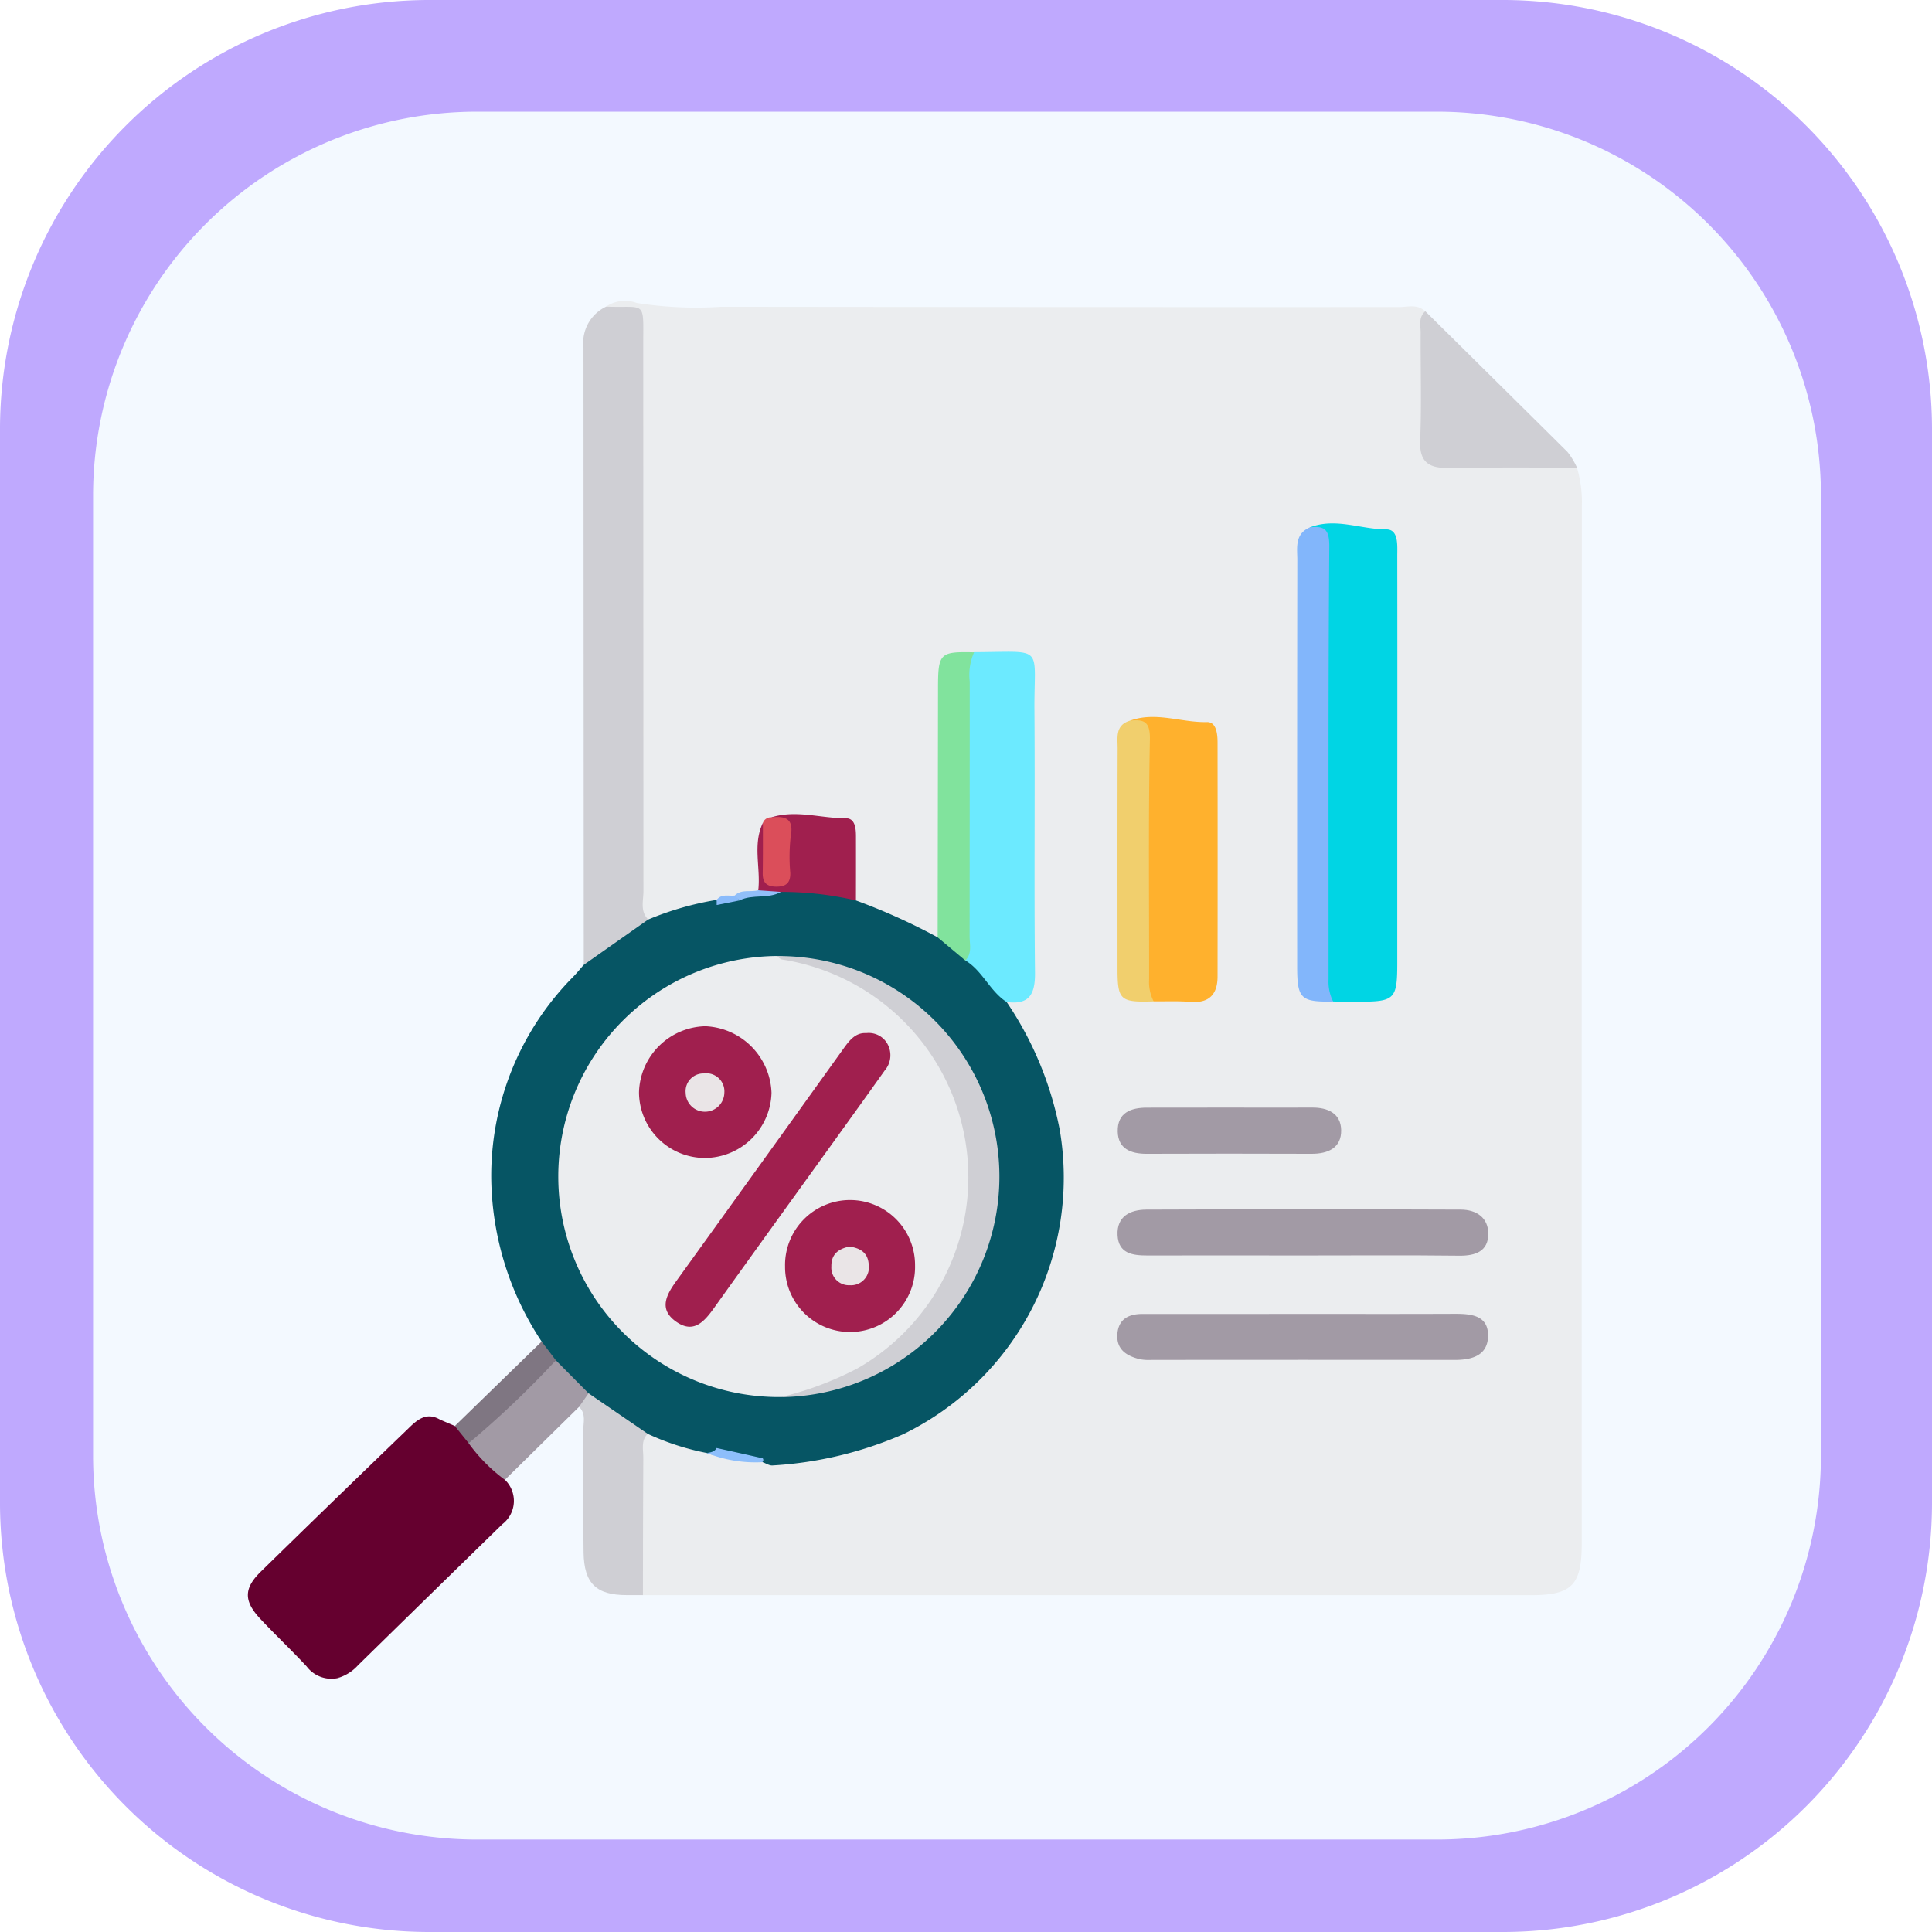 <svg xmlns="http://www.w3.org/2000/svg" xmlns:xlink="http://www.w3.org/1999/xlink" width="99" height="99" viewBox="0 0 99 99">
  <defs>
    <clipPath id="clip-path">
      <rect id="Rectangle_401223" data-name="Rectangle 401223" width="99" height="99" transform="translate(0)" fill="#065564"/>
    </clipPath>
    <clipPath id="clip-path-2">
      <rect id="Rectangle_401223-2" data-name="Rectangle 401223" width="88.539" height="88.539" fill="#f3f9ff"/>
    </clipPath>
  </defs>
  <g id="Group_1104010" data-name="Group 1104010" transform="translate(-619.921 -5755.871)">
    <g id="Group_1100724" data-name="Group 1100724" transform="translate(619.921 5755.871)">
      <g id="Group_1099654" data-name="Group 1099654" transform="translate(0 0)">
        <g id="Group_1099652" data-name="Group 1099652" clip-path="url(#clip-path)">
          <path id="Path_873521" data-name="Path 873521" d="M99,77.066A22,22,0,0,1,77.066,99H21.934A22,22,0,0,1,0,77.066V21.933A22,22,0,0,1,21.934,0H77.066A22,22,0,0,1,99,21.934Z" transform="translate(0)" fill="#bfa9fe"/>
        </g>
      </g>
      <g id="Group_1099659" data-name="Group 1099659" transform="translate(4.77 5.723)">
        <g id="Group_1099652-2" data-name="Group 1099652" transform="translate(0 0)" clip-path="url(#clip-path-2)">
          <path id="Path_873521-2" data-name="Path 873521" d="M88.539,68.922A19.674,19.674,0,0,1,68.923,88.539H19.616A19.674,19.674,0,0,1,0,68.922V19.616A19.674,19.674,0,0,1,19.616,0H68.923A19.674,19.674,0,0,1,88.539,19.616Z" fill="#f3f9ff"/>
        </g>
      </g>
    </g>
    <g id="Group_1100725" data-name="Group 1100725" transform="translate(636.343 5771.293)">
      <rect id="Rectangle_401104" data-name="Rectangle 401104" width="68" height="69" fill="none"/>
      <g id="Group_1104017" data-name="Group 1104017" transform="translate(-3664.499 -2380.933)">
        <path id="Path_878447" data-name="Path 878447" d="M3788.353,2389.475a6.171,6.171,0,0,1,.251,1.969q-.012,26.577-.006,53.153c0,2.141-.5,2.654-2.61,2.654l-45.5,0a1.3,1.3,0,0,1-.353-.854c-.064-2.2-.074-4.4.007-6.594a1.328,1.328,0,0,1,.269-.766.984.984,0,0,1,1.192-.06,12.279,12.279,0,0,0,2.2.712,12.409,12.409,0,0,0,2.762.478,14.294,14.294,0,0,0,15.075-13.695,15.218,15.218,0,0,0-2.175-8.4c-.26-.424-.755-.9-.169-1.456a1.325,1.325,0,0,0,.844-1.394c.014-4.887,0-9.775.007-14.663,0-.893-.384-1.282-1.27-1.248a9.736,9.736,0,0,1-1.407-.018c-1.319.163-1.474.288-1.487,1.589-.036,3.569-.007,7.138-.017,10.707a4.741,4.741,0,0,1-.164,1.745c-.135.283-.407.448-.658.311-1.306-.713-2.823-1.015-3.977-2.023a6.774,6.774,0,0,1-.179-2.319c-.04-1.39-.094-1.5-1.437-1.525-.737-.013-1.441-.431-2.189-.151a.992.992,0,0,0-.514.418c-.368,1.011.139,2.115-.336,3.112-.318.391-.819.309-1.223.479a9.5,9.5,0,0,0-1.1.273,18.187,18.187,0,0,0-2.332.7c-.476.152-.965.352-1.436-.032a3.357,3.357,0,0,1-.327-2.054c-.008-8.823-.022-17.645.014-26.468.005-1.28.007-2.421-1.507-2.829a1.724,1.724,0,0,1,1.577-.189,19.643,19.643,0,0,0,4.332.194q17.362.021,34.723.015c.451,0,.95-.171,1.343.223a38.454,38.454,0,0,1,.143,5.617c.041,1.962.058,2.007,2.066,2.016,1.33.006,2.659,0,3.989,0A2.709,2.709,0,0,1,3788.353,2389.475Z" transform="translate(-59.47)" fill="#ebedef"/>
        <path id="Path_878448" data-name="Path 878448" d="M3734.832,2382.164c2.074.083,1.9-.388,1.9,1.988q.006,13.984.01,27.969c0,.488-.181,1.028.248,1.452a6.544,6.544,0,0,1-3.306,2.324q-.007-15.809-.014-31.617A2.058,2.058,0,0,1,3734.832,2382.164Z" transform="translate(-55.694 -0.941)" fill="#cfcfd4"/>
        <path id="Path_878449" data-name="Path 878449" d="M3673.862,2624l.718.307a1.638,1.638,0,0,1,.966.786c.458.719,1.293,1.131,1.6,1.971a1.5,1.5,0,0,1-.133,2.279q-3.7,3.61-7.391,7.226a2.261,2.261,0,0,1-.97.634,11.279,11.279,0,0,1-3.428-3.471c-.575-.827-.123-1.485.454-2.074,1.779-1.815,3.589-3.6,5.384-5.4.414-.415.813-.848,1.252-1.235A3.825,3.825,0,0,1,3673.862,2624Z" transform="translate(-3.198 -185.727)" fill="#65002f"/>
        <path id="Path_878450" data-name="Path 878450" d="M3718.389,2514.363l3.305-2.325a15.65,15.65,0,0,1,3.505-1.007.306.306,0,0,1,.019.337,10.978,10.978,0,0,1-2.349,1.316,13.728,13.728,0,0,0-7.407,13.126c.223,5.74,3.223,9.962,8.43,12.529.479.236,1.086.274,1.371.833-.093.343-.313.322-.568.2a13.128,13.128,0,0,1-3.025-.98,7.041,7.041,0,0,1-3.18-1.913c-.546-.58-1.118-1.135-1.684-1.7a1.59,1.59,0,0,1-.573-1.119,15.448,15.448,0,0,1-2.58-8.291,14.489,14.489,0,0,1,4.193-10.393C3718.037,2514.781,3718.209,2514.568,3718.389,2514.363Z" transform="translate(-40.403 -99.407)" fill="#065564"/>
        <path id="Path_878451" data-name="Path 878451" d="M3923.441,2391.2c-2.19,0-4.381-.016-6.571.019-1.01.016-1.51-.286-1.463-1.415.077-1.835.015-3.676.026-5.514,0-.376-.123-.794.238-1.1q3.646,3.6,7.285,7.208A3.837,3.837,0,0,1,3923.441,2391.2Z" transform="translate(-194.558 -1.729)" fill="#cfcfd4"/>
        <path id="Path_878452" data-name="Path 878452" d="M3733.084,2618.2l3.032,2.077c-.361.354-.223.81-.226,1.225-.016,2.346-.014,4.693-.019,7.04-.275,0-.549,0-.824,0-1.562,0-2.192-.589-2.217-2.184-.034-2.079,0-4.159-.017-6.238,0-.413.158-.872-.217-1.226C3732.446,2618.446,3732.789,2618.34,3733.084,2618.2Z" transform="translate(-54.849 -181.294)" fill="#cfcfd4"/>
        <path id="Path_878453" data-name="Path 878453" d="M3670.665,2623.4q-3.8,3.74-7.595,7.482c-1.342,1.327-1.377,1.366-.2,2.86.793,1.009,1.722,1.911,2.59,2.86a1.588,1.588,0,0,1-1.667-.576c-.771-.832-1.6-1.612-2.373-2.438-.858-.915-.858-1.562.022-2.423q3.732-3.652,7.495-7.273C3669.412,2623.426,3669.909,2622.928,3670.665,2623.4Z" transform="translate(0 -185.12)" fill="#65002f"/>
        <path id="Path_878454" data-name="Path 878454" d="M3714.892,2612.726l-.487.695-3.8,3.738a8.486,8.486,0,0,1-1.857-1.875,1.982,1.982,0,0,1,.719-1.028,30.75,30.75,0,0,1,3.75-3.22Z" transform="translate(-36.656 -175.818)" fill="#a29aa5"/>
        <path id="Path_878455" data-name="Path 878455" d="M3710.915,2607.922a49.994,49.994,0,0,1-4.468,4.248l-.711-.881,4.448-4.328Z" transform="translate(-34.353 -172.705)" fill="#7f7682"/>
        <path id="Path_878456" data-name="Path 878456" d="M3729.976,2536.719a14.7,14.7,0,0,1-9.916-11.635,14.52,14.52,0,0,1,4.425-12.909,13.92,13.92,0,0,1,5.493-3.282c.324-.352.791-.321,1.2-.446.756-.115,1.483-.35,2.225-.527a5.606,5.606,0,0,1,3.712.741,31.7,31.7,0,0,1,4.188,1.89c.681.095,1.078.636,1.586,1a5.49,5.49,0,0,1,1.947,2.311,17.632,17.632,0,0,1,2.723,6.558,14.621,14.621,0,0,1-8.018,15.592,19.581,19.581,0,0,1-6.687,1.6c-.17.02-.357-.112-.536-.173C3731.563,2537.118,3730.636,2537.35,3729.976,2536.719Z" transform="translate(-45.178 -97.009)" fill="#065564"/>
        <path id="Path_878457" data-name="Path 878457" d="M3891.439,2429.45c1.313-.516,2.61.1,3.92.1.643,0,.563.828.564,1.366q.008,6.534,0,13.069,0,3.885,0,7.77c0,1.879-.127,2-1.993,2-.432,0-.863-.007-1.295-.01-.787-.493-.618-1.3-.62-2.018q-.022-10.223,0-20.447A2.26,2.26,0,0,0,3891.439,2429.45Z" transform="translate(-176.246 -36.914)" fill="#00d5e4"/>
        <path id="Path_878458" data-name="Path 878458" d="M3818.16,2475.1c-.862-.554-1.232-1.6-2.115-2.129a5.93,5.93,0,0,1-.179-1.4c.009-4.162-.005-8.324.014-12.487,0-.685-.133-1.448.612-1.91,3.673-.011,3.068-.418,3.094,2.987.033,4.478-.021,8.957.029,13.435C3819.626,2474.706,3819.322,2475.258,3818.16,2475.1Z" transform="translate(-118.502 -58.245)" fill="#6ceaff"/>
        <path id="Path_878459" data-name="Path 878459" d="M3852.433,2471.475c1.314-.479,2.617.106,3.93.074.482-.012.545.6.546,1.037q.008,6,0,12c0,.9-.422,1.379-1.39,1.3-.624-.05-1.254-.021-1.882-.027-.717-.416-.6-1.133-.608-1.779q-.028-5.395,0-10.789A2.22,2.22,0,0,0,3852.433,2471.475Z" transform="translate(-146.442 -69.037)" fill="#ffb12d"/>
        <path id="Path_878460" data-name="Path 878460" d="M3859.2,2580.6c-2.666,0-5.333-.007-8,0-.768,0-1.481-.1-1.527-1.043-.047-.969.653-1.3,1.465-1.308q8.057-.032,16.115,0c.807,0,1.422.412,1.417,1.25-.005.884-.654,1.119-1.473,1.112C3864.529,2580.58,3861.863,2580.6,3859.2,2580.6Z" transform="translate(-144.33 -150.755)" fill="#a29aa5"/>
        <path id="Path_878461" data-name="Path 878461" d="M3859.177,2600.941c2.593,0,5.187.006,7.78-.005.851,0,1.7.1,1.67,1.163-.032.983-.836,1.2-1.707,1.2q-7.78-.009-15.56,0a2.462,2.462,0,0,1-.586-.039c-.659-.165-1.192-.484-1.143-1.267s.572-1.051,1.294-1.05Q3855.051,2600.945,3859.177,2600.941Z" transform="translate(-144.299 -168.102)" fill="#a29aa5"/>
        <path id="Path_878462" data-name="Path 878462" d="M3889.33,2430.054c.738-.085,1.008.08,1,.978-.06,7.395-.032,14.79-.038,22.185a2.25,2.25,0,0,0,.235,1.133c-1.648.033-1.842-.141-1.843-1.763q-.007-10.405.007-20.81C3888.7,2431.148,3888.523,2430.407,3889.33,2430.054Z" transform="translate(-174.137 -37.519)" fill="#82b6fb"/>
        <path id="Path_878463" data-name="Path 878463" d="M3855.452,2556.125c1.409,0,2.819.008,4.228,0,.811-.007,1.467.306,1.486,1.145.02.916-.661,1.226-1.521,1.223q-4.228-.016-8.456,0c-.8,0-1.453-.253-1.473-1.14-.022-.962.664-1.227,1.509-1.224C3852.633,2556.129,3854.042,2556.125,3855.452,2556.125Z" transform="translate(-144.365 -133.859)" fill="#a29aa5"/>
        <path id="Path_878464" data-name="Path 878464" d="M3812.476,2457.226a2.854,2.854,0,0,0-.223,1.493q0,6.534-.006,13.068c0,.416.138.872-.219,1.231l-1.418-1.186q.01-6.387.018-12.775C3810.631,2457.271,3810.719,2457.184,3812.476,2457.226Z" transform="translate(-114.485 -58.289)" fill="#81e39d"/>
        <path id="Path_878465" data-name="Path 878465" d="M3850.321,2472.033c.717-.071,1.029.051,1.01.97-.083,4.095-.034,8.192-.04,12.289a2.177,2.177,0,0,0,.233,1.128c-1.724.056-1.851-.057-1.852-1.7,0-3.747-.007-7.493.006-11.24C3849.681,2472.921,3849.534,2472.259,3850.321,2472.033Z" transform="translate(-144.331 -69.596)" fill="#f1cf6d"/>
        <path id="Path_878466" data-name="Path 878466" d="M3776.52,2496.827a16.672,16.672,0,0,0-3.842-.439c-.4.079-.795.214-1.163-.083.132-1.149-.3-2.337.238-3.458.545.646.224,1.432.349,2.146.044.252.01.623.41.571.28-.037.307-.354.286-.575-.08-.836.439-1.831-.61-2.422,1.274-.4,2.544.055,3.817.047.47,0,.515.515.516.921Q3776.524,2495.181,3776.52,2496.827Z" transform="translate(-84.583 -85.174)" fill="#a01f4e"/>
        <path id="Path_878467" data-name="Path 878467" d="M3773.05,2493.038c.728-.076,1.163.067.991.981a9.165,9.165,0,0,0-.021,1.871c.01.5-.213.7-.705.7s-.718-.192-.709-.692c.015-.859.008-1.719.011-2.578A.431.431,0,0,1,3773.05,2493.038Z" transform="translate(-85.446 -85.645)" fill="#db4e5a"/>
        <path id="Path_878468" data-name="Path 878468" d="M3760.961,2630.081c.785.174,1.569.347,2.353.526.021,0,.042.064.041.1a.32.32,0,0,1-.051.1,6.727,6.727,0,0,1-2.848-.471C3760.652,2630.308,3760.851,2630.283,3760.961,2630.081Z" transform="translate(-76.163 -190.371)" fill="#8dbefb"/>
        <path id="Path_878469" data-name="Path 878469" d="M3767.731,2508.94l1.163.083c-.657.38-1.45.1-2.115.435-.08-.088-.226-.108-.255-.248C3766.87,2508.866,3767.333,2509.049,3767.731,2508.94Z" transform="translate(-80.8 -97.809)" fill="#91bff9"/>
        <path id="Path_878470" data-name="Path 878470" d="M3763.522,2510.083l.256.248-1.179.235c0-.087,0-.173,0-.26C3762.844,2509.977,3763.2,2510.118,3763.522,2510.083Z" transform="translate(-77.798 -98.681)" fill="#8abbfb"/>
        <path id="Path_878471" data-name="Path 878471" d="M3739.4,2545.824a11.3,11.3,0,1,1-.232-22.6c6.241.566,9.781,5.451,10.169,10.668C3749.731,2539.158,3745.925,2545.246,3739.4,2545.824Z" transform="translate(-51.299 -108.726)" fill="#ebedef"/>
        <path id="Path_878472" data-name="Path 878472" d="M3775.864,2545.82a16.9,16.9,0,0,0,3.916-1.471,11.289,11.289,0,0,0-3.855-20.946c-.1-.012-.2-.118-.294-.179a11.3,11.3,0,0,1,.232,22.6Z" transform="translate(-87.759 -108.722)" fill="#cfcfd4"/>
        <path id="Path_878473" data-name="Path 878473" d="M3761.8,2539.952a1.1,1.1,0,0,1,1.062.5,1.2,1.2,0,0,1-.115,1.424c-.884,1.247-1.779,2.486-2.672,3.727-2.015,2.8-4.037,5.594-6.042,8.4-.516.721-1.07,1.393-2,.715-.862-.629-.466-1.357.029-2.044q4.3-5.962,8.582-11.931C3760.948,2540.317,3761.265,2539.918,3761.8,2539.952Z" transform="translate(-69.341 -121.503)" fill="#a01f4e"/>
        <path id="Path_878474" data-name="Path 878474" d="M3749.111,2545.217a3.378,3.378,0,0,1-3.37-3.368,3.483,3.483,0,0,1,3.4-3.383,3.543,3.543,0,0,1,3.39,3.41A3.43,3.43,0,0,1,3749.111,2545.217Z" transform="translate(-64.92 -120.369)" fill="#a01f4e"/>
        <path id="Path_878475" data-name="Path 878475" d="M3777.464,2579.623a3.331,3.331,0,1,1,6.661-.055,3.331,3.331,0,1,1-6.661.055Z" transform="translate(-89.159 -149.21)" fill="#a01f4e"/>
        <path id="Path_878476" data-name="Path 878476" d="M3756.9,2550.7a.983.983,0,0,1-1-.96.909.909,0,0,1,.928-1,.926.926,0,0,1,1.054.988A.991.991,0,0,1,3756.9,2550.7Z" transform="translate(-72.688 -128.223)" fill="#eae5e7"/>
        <path id="Path_878477" data-name="Path 878477" d="M3788.455,2586.324c.525.078.946.3.98.924a.916.916,0,0,1-.969,1.057.9.9,0,0,1-.944-.963C3787.511,2586.727,3787.874,2586.439,3788.455,2586.324Z" transform="translate(-96.844 -156.937)" fill="#eae5e7"/>
      </g>
    </g>
  </g>
</svg>
